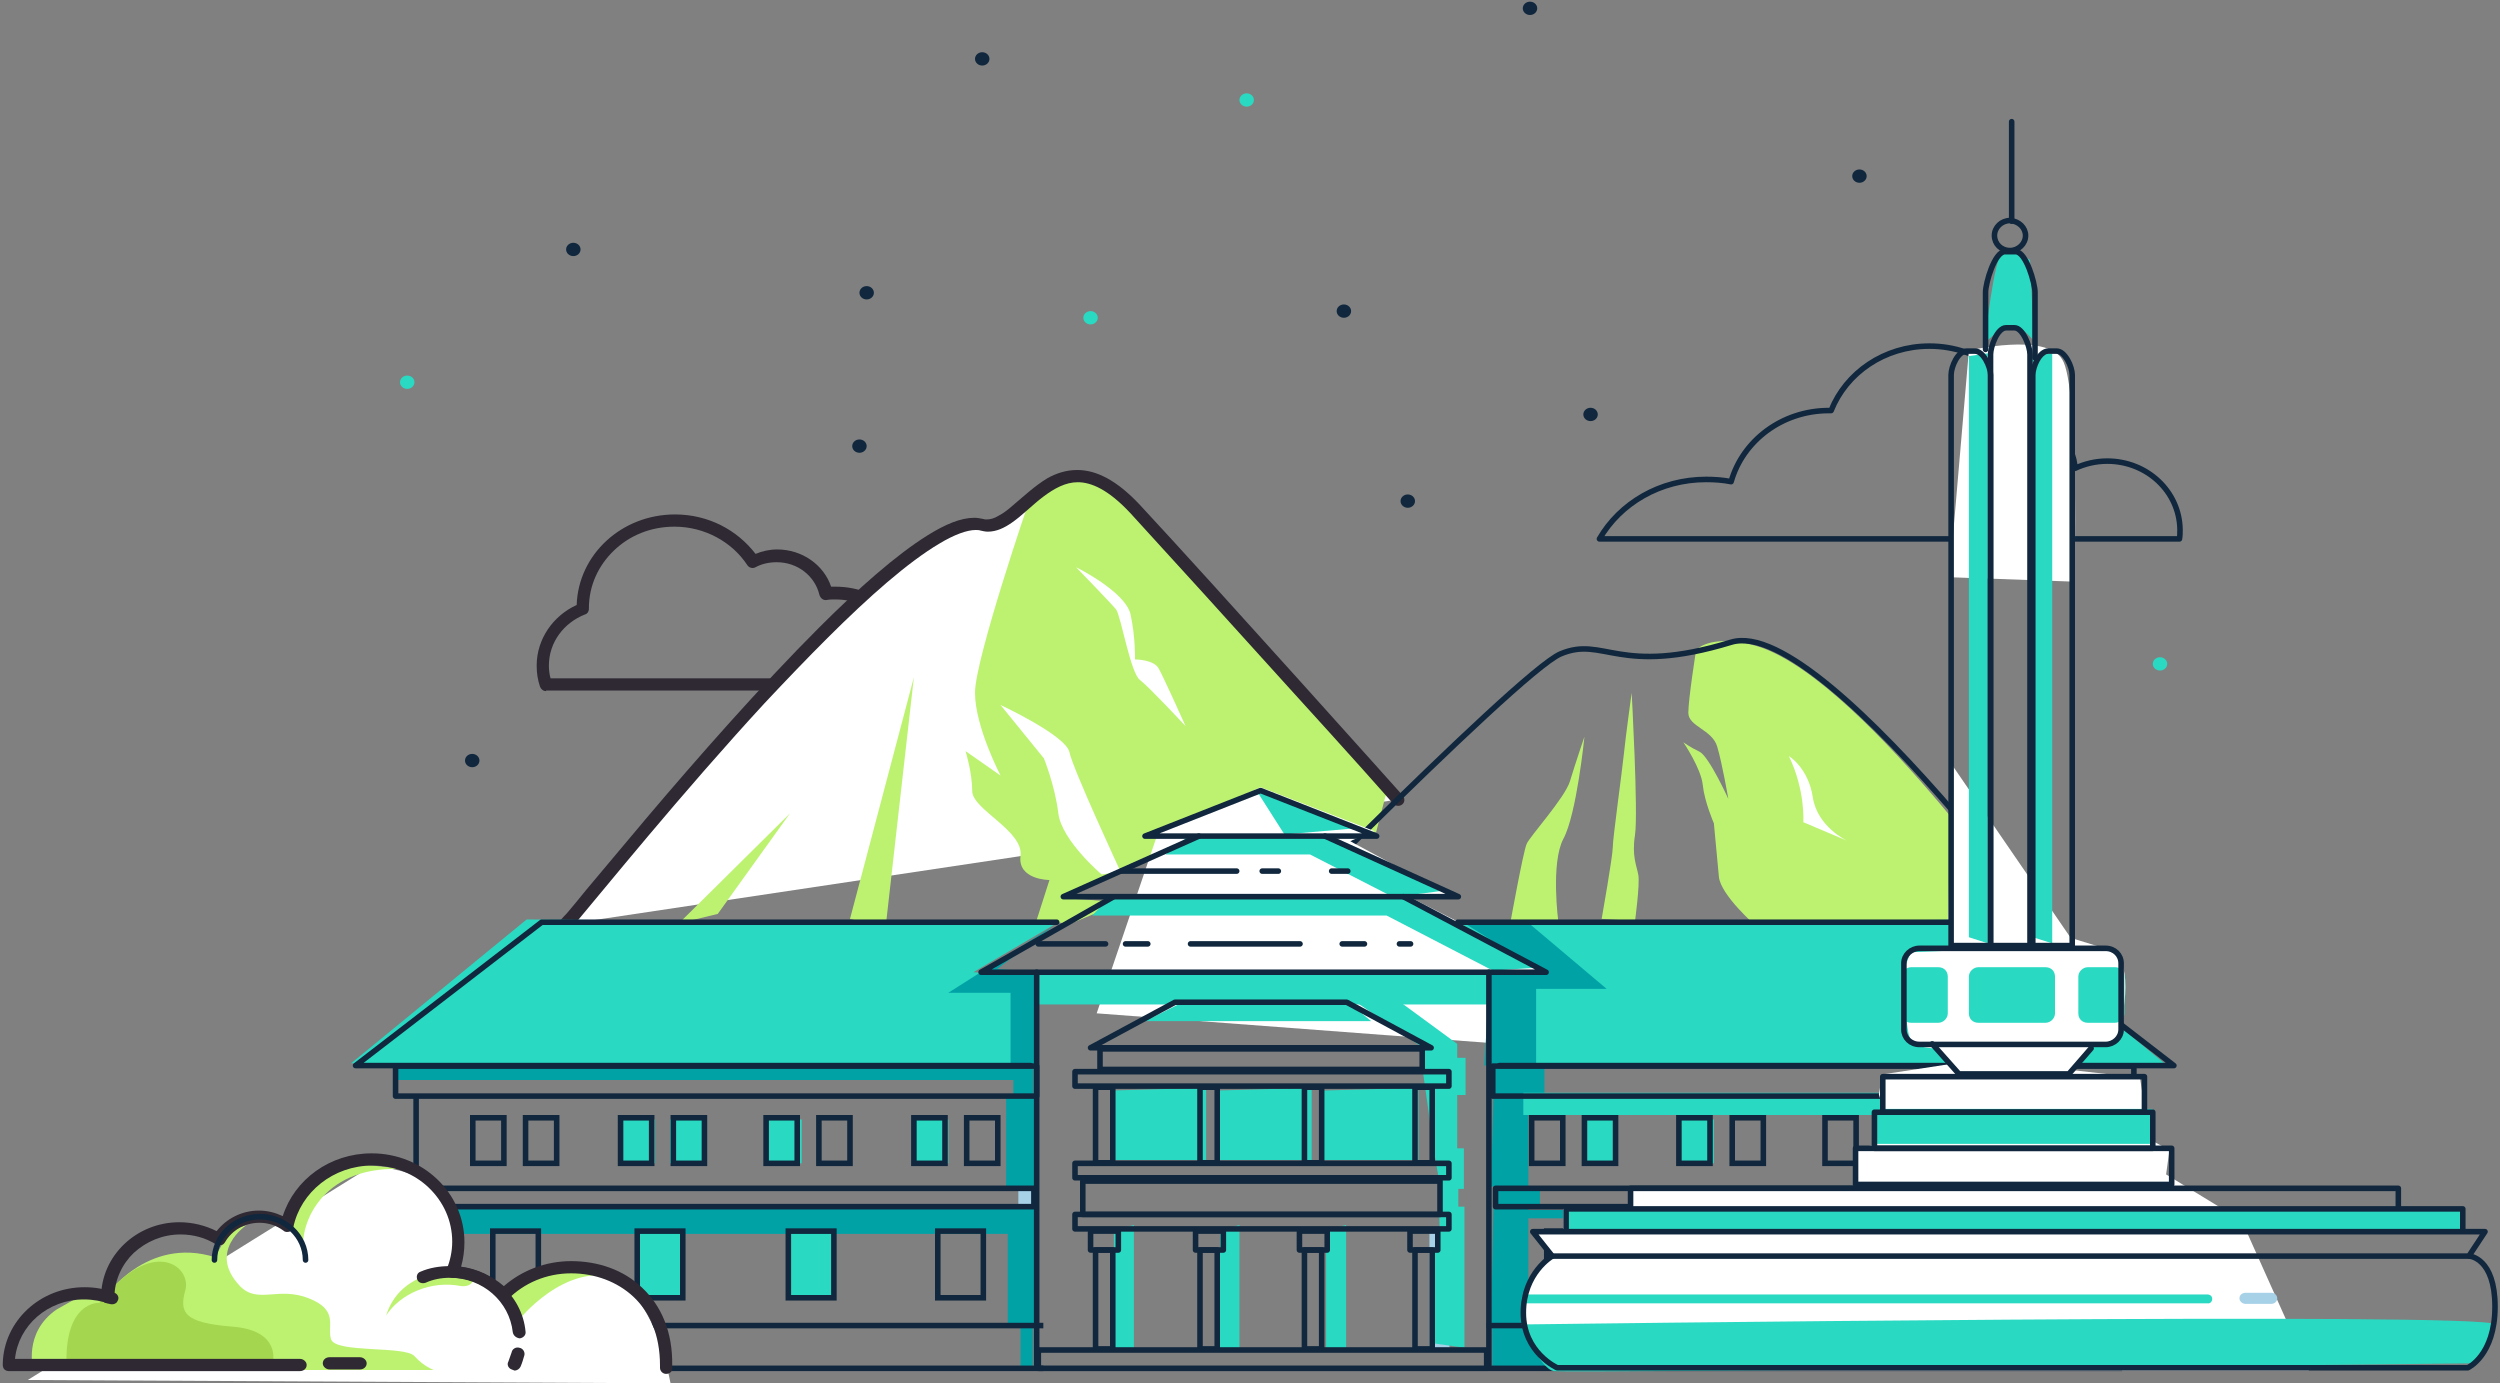 <?xml version="1.0" encoding="utf-8"?>
<!-- Generator: Adobe Illustrator 14.0.0, SVG Export Plug-In  -->
<!DOCTYPE svg PUBLIC "-//W3C//DTD SVG 1.1//EN" "http://www.w3.org/Graphics/SVG/1.1/DTD/svg11.dtd">
<svg version="1.1"
	 xmlns="http://www.w3.org/2000/svg" xmlns:xlink="http://www.w3.org/1999/xlink" xmlns:a="http://ns.adobe.com/AdobeSVGViewerExtensions/3.0/"
	 x="0px" y="0px" width="450px" height="249px" viewBox="-0.4 -0.3 450 249" enable-background="new -0.4 -0.3 450 249"
	 xml:space="preserve">
<rect x="-0.4" y="-0.3" width="450" height="249" fill="#808080" stroke="none"/>
<defs>
</defs>
<g>
	<g>
		<path fill="#2F2933" d="M97.9,124.1c-0.5,0-0.9-0.3-1.1-0.8l0,0c-0.4-1.2-0.6-2.4-0.6-3.8l0,0c0-4.8,3-9,7.2-10.9l0,0
			c0.3-9.1,8.1-16.3,17.7-16.3l0,0c6,0,11.2,2.8,14.5,7.1l0,0c1.2-0.5,2.5-0.8,3.9-0.8l0,0c4.5,0,8.4,2.8,9.7,6.7l0,0
			c0.3,0,0.5,0,0.8,0l0,0c8.2,0,14.9,6.3,14.9,14.2l0,0c0,1.3-0.2,2.5-0.5,3.7l0,0c-0.1,0.5-0.6,0.8-1.1,0.8l0,0H97.9L97.9,124.1z
			 M163.2,123v-1.1V123L163.2,123z M162.3,121.9c0.2-0.7,0.2-1.5,0.2-2.3l0,0c0-3.3-1.4-6.3-3.7-8.5l0,0c-2.3-2.2-5.4-3.5-8.9-3.5
			l0,0c-0.5,0-1,0-1.5,0.1l0,0c-0.6,0.1-1.1-0.3-1.3-0.9l0,0c-0.8-3.4-3.9-5.9-7.7-5.9l0,0c-1.4,0-2.7,0.3-3.8,0.9l0,0
			c-0.5,0.3-1.2,0.1-1.5-0.4l0,0c-2.7-4.1-7.6-6.9-13.1-6.9l0,0c-4.3,0-8.1,1.6-10.9,4.3l0,0c-2.8,2.7-4.5,6.3-4.5,10.4l0,0
			c0,0,0,0.1,0,0.1l0,0c0,0.5-0.3,0.9-0.7,1l0,0c-3.8,1.5-6.5,5-6.5,9.2l0,0c0,0.8,0.1,1.6,0.3,2.3l0,0H162.3L162.3,121.9z"/>
	</g>
</g>
<path fill="none" stroke="#10273D" stroke-linecap="round" stroke-linejoin="round" d="M185.2,101.2c0,1.8-1.6,3.3-3.5,3.3h-9.7
	c-1.9,0-3.5-1.5-3.5-3.3l0,0c0-1.8,1.6-3.3,3.5-3.3h9.7C183.6,97.9,185.2,99.3,185.2,101.2L185.2,101.2z"/>
<path fill="none" stroke="#10273D" stroke-linecap="round" stroke-linejoin="round" d="M378.9,82.7c-2.1,0-4.1,0.5-5.8,1.3
	c-0.2-4.2-3.5-7.6-7.7-8.2c-2.1-7.9-9.5-13.8-18.5-13.8c-8.1,0-15,4.8-17.7,11.6c-0.1,0-0.3,0-0.4,0c-8.4,0-15.5,5.4-17.6,12.8
	c-1.5-0.3-3-0.4-4.5-0.4c-8.3,0-15.5,4.3-19.2,10.7h104.4c0.1-0.5,0.1-1.1,0.1-1.7C391.9,88.2,386.1,82.7,378.9,82.7z"/>
<path fill="#FFFFFF" d="M354,62.8l-3.5,40.8l22.5,0.8c0,0,0.9-35.1-2.2-40C367.9,59.5,354,62.8,354,62.8z"/>
<ellipse fill="#10273D" cx="241.5" cy="55.7" rx="1.3" ry="1.2"/>
<ellipse fill="#10273D" cx="155.6" cy="52.4" rx="1.3" ry="1.2"/>
<ellipse fill="#10273D" cx="275" cy="1.2" rx="1.3" ry="1.2"/>
<ellipse fill="#10273D" cx="285.9" cy="74.3" rx="1.3" ry="1.2"/>
<ellipse fill="#10273D" cx="253" cy="89.9" rx="1.3" ry="1.2"/>
<ellipse fill="#10273D" cx="334.3" cy="31.4" rx="1.3" ry="1.2"/>
<ellipse fill="#10273D" cx="154.3" cy="80" rx="1.3" ry="1.2"/>
<ellipse fill="#10273D" cx="84.6" cy="136.6" rx="1.3" ry="1.2"/>
<ellipse fill="#10273D" cx="102.8" cy="44.6" rx="1.3" ry="1.2"/>
<ellipse fill="#10273D" cx="176.4" cy="10.3" rx="1.3" ry="1.2"/>
<ellipse fill="#29D9C2" cx="388.4" cy="119.2" rx="1.3" ry="1.2"/>
<ellipse fill="#29D9C2" cx="224" cy="17.7" rx="1.3" ry="1.2"/>
<ellipse fill="#29D9C2" cx="195.9" cy="56.9" rx="1.3" ry="1.2"/>
<ellipse fill="#29D9C2" cx="72.9" cy="68.5" rx="1.3" ry="1.2"/>
<path fill="#FFFFFF" d="M251.3,143.6c0,0-34-38-47.3-52.3c-14.6-15.7-20.1,4.7-27.7,2.7c-15-3.9-73.3,71-75,72.1"/>
<path fill="#BDF271" d="M184.9,89.7c0,0-9.8,28.6-9.8,34.7c0,6.1,4.6,14.9,4.6,14.9l-6.3-4.4c0,0,1.2,3.9,1.2,7.2s9.2,7.1,8.7,11.6
	c-0.6,4.4,5.2,4.4,5.2,4.4l-2.3,7.2l6,0.7l9.4-3.9l-10.1-0.7l23.5-11.2l32.3-0.7l1.9-7.3c0,0-27.1-30.3-34-37.4
	c-6.9-7.2-16.2-20.9-21.9-18.7C187.2,88,184.9,89.7,184.9,89.7z"/>
<g>
	<g>
		<path fill="#2F2933" d="M100.3,166.8c-0.3-0.5-0.2-1.1,0.2-1.5l0,0c0,0,0,0,0,0l0,0c0.1-0.1,0.2-0.2,0.3-0.3l0,0
			c0.2-0.3,0.6-0.6,1-1.1l0,0c0.8-0.9,1.9-2.3,3.3-4l0,0c2.8-3.3,6.6-7.9,11-13.1l0,0c8.9-10.5,20.3-23.5,30.9-34.1l0,0
			c7.1-7.1,13.9-13.1,19.5-16.6l0,0c3.2-2,6-3.2,8.5-3.2l0,0c0.5,0,1,0.1,1.5,0.2l0,0c0.3,0.1,0.5,0.1,0.7,0.1l0,0
			c0.7,0,1.4-0.2,2.2-0.7l0,0c0.8-0.4,1.7-1.1,2.6-1.9l0,0c1.8-1.5,3.8-3.4,6.1-4.8l0,0c1.6-0.9,3.4-1.5,5.4-1.5l0,0
			c3.4,0,7.1,1.8,11.3,6.3l0,0c13.3,14.3,47.3,52.3,47.3,52.3l0,0h0c0.4,0.5,0.4,1.2-0.1,1.6l0,0c-0.5,0.4-1.2,0.3-1.6-0.1l0,0
			c0,0-2.1-2.4-5.5-6.2l0,0c-3.4-3.8-8.1-9-13.2-14.6l0,0c-10.2-11.3-22-24.3-28.6-31.5l0,0c-4-4.3-7.1-5.6-9.5-5.6l0,0
			c-2.2,0-4.2,1.1-6.2,2.6l0,0c-2,1.5-3.8,3.4-5.7,4.7l0,0c-1.3,0.9-2.7,1.6-4.3,1.6l0,0c-0.4,0-0.9-0.1-1.3-0.2l0,0
			c-0.3-0.1-0.6-0.1-0.9-0.1l0,0c-1.5,0-3.8,0.8-6.6,2.5l0,0c-2.7,1.6-5.9,4-9.3,6.9l0,0c-6.8,5.8-14.5,13.7-22.1,21.8l0,0
			c-15.1,16.4-29.3,34-33.7,39.2l0,0c-0.6,0.7-1,1.1-1.3,1.4l0,0c-0.1,0.1-0.1,0.1-0.3,0.2l0,0c-0.2,0.1-0.4,0.2-0.6,0.2l0,0
			C100.9,167.3,100.5,167.1,100.3,166.8L100.3,166.8z"/>
	</g>
</g>
<path fill="#BDF271" d="M304.9,116.7c0,0-1.4,8.8-1.4,11.3s4.3,3,5.2,6.1c0.9,3,2,9.4,2,9.4s-3.5-7.7-5.2-8.5
	c-1.7-0.8-2.9-1.7-2.9-1.7s3.2,4.7,3.5,7.7s2,6.9,2,6.9s0.6,6.3,0.9,9.6c0.3,3.3,6.6,8.8,6.6,8.8h50.2c0,0-32.5-46.5-51.1-50.6
	C307.2,113.9,304.9,116.7,304.9,116.7z"/>
<path fill="none" stroke="#10273D" stroke-linecap="round" stroke-linejoin="round" d="M215.3,179.5c0,0,57.4-58.8,65.2-62.1
	c7.8-3.3,10.4,4.1,30.7-2.1c17.4-5.3,67.7,65.8,67.7,65.8L215.3,179.5z"/>
<path fill="#BDF271" d="M271.5,165.6c0,0,2.3-12.7,2.9-14c0.6-1.4,6.9-8.3,7.8-11.3c0.9-3,2.6-8,2.6-8s-1.4,14-3.8,18.4
	c-2.3,4.4-0.9,14.9-0.9,14.9H271.5z"/>
<path fill="#BDF271" d="M287.9,165.1c0,0,2-11.3,2-12.9c0-1.6,1.7-13.8,2-16.8s1.4-11,1.4-11s1.2,21.7,0.6,25.6
	c-0.6,3.8,0.3,5.5,0.6,7.2c0.3,1.7-0.6,8.3-0.6,8.3L287.9,165.1z"/>
<path fill="#FFFFFF" d="M321.6,135.8c0,0,3.5,2.1,4.3,7.4s6.1,7.8,6.1,7.8l-7.8-3.3C324.2,147.7,324.6,142,321.6,135.8z"/>
<path fill="#FFFFFF" d="M193.3,101.8c0,0,8.9,4.4,9.8,8.5c0.9,4.1,0.8,8.1,0.8,8.1s3.5,0,4.3,1.7c0.9,1.6,4.8,10.3,4.8,10.3
	s-6.5-7-8.2-8.3c-1.7-1.2-3.4-11.4-4.3-12.7C199.6,108.3,193.3,101.8,193.3,101.8z"/>
<path fill="#FFFFFF" d="M197.9,157.1c0,0-7.2-6.1-7.8-11c-0.6-5-2.6-9.9-2.6-9.9l-7.8-9.6c0,0,11.8,5.5,12.4,8.5
	c0.6,3,9.2,21.5,9.2,21.5L197.9,157.1z"/>
<polygon fill="#BDF271" points="152.6,165.1 164.1,121.6 159,166.7 "/>
<polygon fill="#BDF271" points="121.8,165.9 141.8,146.1 128.8,164.2 "/>
<polygon fill="#FFFFFF" points="208,149.7 226.5,141.4 247,149.3 242.6,151.1 261.3,161.2 253.4,161.2 262.4,165.8 350.2,165.8 
	350.8,145 350.5,136.7 373,169.5 292.5,189.3 197,182.1 "/>
<polygon fill="#29D9C2" points="189.6,166 94.4,165.2 62.8,191.1 184.4,191.1 184.4,175.2 174.8,174.7 "/>
<polygon fill="#29D9C2" points="262.5,166 357.7,165.2 389.2,191.1 267.7,191.1 267.7,175.2 277.2,174.7 "/>
<polygon fill="#29D9C2" points="196.2,164.5 249.2,164.5 268.3,174.4 275.8,173.9 252.1,161.2 199.6,160.9 "/>
<polygon fill="#29D9C2" points="213.5,150.2 238.9,150.2 258.8,160.1 250.4,161.2 235.4,153.5 209.4,153.5 "/>
<polygon fill="#29D9C2" points="225.9,142.2 230.8,149.9 243.5,148.8 "/>
<polygon fill="#29D9C2" points="186.6,180.5 211.7,180.5 267.4,180.5 267.7,175.2 186.1,175.2 "/>
<polygon fill="#29D9C2" points="205.7,183.5 246.4,183.5 241.7,179.6 211.7,180.5 "/>
<polygon fill="#29D9C2" points="237.8,196 237.8,208.5 254.9,208.5 254.9,195.5 "/>
<polygon fill="#29D9C2" points="218.6,196 218.6,208.5 235.7,208.5 235.7,195.5 "/>
<polygon fill="#29D9C2" points="199.5,196 199.5,208.5 216.7,208.5 216.7,195.5 "/>
<polygon fill="#29D9C2" points="200.1,221.2 200.1,242.5 203.7,242.5 203.7,220.2 "/>
<polygon fill="#29D9C2" points="219.2,221.2 219.2,242.5 222.7,242.5 222.7,220.2 "/>
<polygon fill="#29D9C2" points="238.3,221.2 238.3,242.5 241.9,242.5 241.9,220.2 "/>
<polygon fill="#A6D1E7" points="256.9,221.2 256.9,242.5 260.5,242.5 260.5,220.2 "/>
<polygon fill="#01A2A6" points="277.6,191.3 277.6,197 268.2,197 268.2,190.4 "/>
<polygon fill="#01A2A6" points="277.6,238.6 277.6,245.9 268.2,245.9 268.2,237.4 "/>
<polygon fill="#01A2A6" points="274.7,197.1 274.7,213.3 268,213.3 268.4,197.1 "/>
<polygon fill="#01A2A6" points="274.7,217.1 274.7,238.6 268,238.6 268.4,217.1 "/>
<polygon fill="#01A2A6" points="276.8,213.9 276.8,217.3 268.6,216.8 269,213 "/>
<rect x="272.2" y="217.5" fill="#01A2A6" width="107.5" height="1.5"/>
<rect x="273.8" y="196.4" fill="#29D9C2" width="106" height="4"/>
<rect x="284.5" y="201.2" fill="#29D9C2" width="6" height="7.9"/>
<rect x="302.1" y="201.2" fill="#29D9C2" width="6" height="7.9"/>
<rect x="354.6" y="201.2" fill="#A6D1E7" width="6" height="7.9"/>
<rect x="164.3" y="201.2" fill="#29D9C2" width="6" height="7.9"/>
<rect x="137.9" y="201.2" fill="#29D9C2" width="6" height="7.9"/>
<rect x="120.2" y="201.2" fill="#29D9C2" width="6" height="7.9"/>
<rect x="111.5" y="201.2" fill="#29D9C2" width="6" height="7.9"/>
<rect x="277.5" y="221.7" fill="#A6D1E7" width="8.4" height="11.6"/>
<rect x="141.4" y="221.7" fill="#29D9C2" width="8.4" height="11.6"/>
<rect x="114.2" y="221.7" fill="#29D9C2" width="8.4" height="11.6"/>
<rect x="331.8" y="221.7" fill="#A6D1E7" width="8.4" height="11.6"/>
<polygon fill="#29D9C2" points="249.5,178.5 261.9,187.6 261.9,190.1 263.4,190.1 263.4,196.8 261.9,196.8 261.9,206.4 263.1,206.4 
	263.1,213.7 262.1,213.7 262.1,216.9 263.2,216.9 263.2,242.3 257.6,241.5 257.8,224.2 258.8,223.5 258.5,211.4 257.9,208 
	255.7,192.4 255.6,188.2 240.2,177.7 "/>
<rect x="182" y="191.3" fill="#01A2A6" width="3.6" height="5.5"/>
<rect x="180.7" y="196.8" fill="#01A2A6" width="5.8" height="17.1"/>
<rect x="182.9" y="213.3" fill="#A6D1E7" width="2.6" height="3.6"/>
<rect x="181" y="216.6" fill="#01A2A6" width="4.8" height="21.5"/>
<rect x="183.3" y="237.7" fill="#01A2A6" width="2.2" height="8.1"/>
<rect x="71.2" y="191.6" fill="#01A2A6" width="112.6" height="2.5"/>
<rect x="73.8" y="216.8" fill="#01A2A6" width="112.5" height="5"/>
<polygon fill="#01A2A6" points="274.1,165.3 288.8,177.7 276.1,177.7 276.1,191.2 266.8,191.5 267.7,175.2 277.2,174.7 263.7,166.2 
	"/>
<polygon fill="#01A2A6" points="189.5,166.2 170.3,178.4 181.5,178.4 181.5,191.6 186.1,191.7 186.1,174.7 179.1,174.1 "/>
<polygon fill="none" stroke="#10273D" stroke-linecap="round" stroke-linejoin="round" points="205.7,150.2 226.5,142 247.4,150.2 
	"/>
<polyline fill="none" stroke="#10273D" stroke-linecap="round" stroke-linejoin="round" points="252.2,161.1 277.9,174.7 
	176.2,174.7 199.9,161.2 "/>
<polyline fill="none" stroke="#10273D" stroke-linecap="round" stroke-linejoin="round" points="238.1,150.2 262.1,161.1 191,161.1 
	215.4,150.2 "/>
<polyline fill="none" stroke="#10273D" stroke-linecap="round" stroke-linejoin="round" points="189.8,165.7 97.1,165.7 63.6,191.5 
	185.1,191.5 "/>
<line fill="none" stroke="#10273D" stroke-linecap="round" stroke-linejoin="round" x1="186.2" y1="174.7" x2="186.2" y2="245.4"/>
<line fill="none" stroke="#10273D" stroke-linecap="round" stroke-linejoin="round" x1="267.6" y1="174.7" x2="267.6" y2="245.4"/>
<polygon fill="none" stroke="#10273D" stroke-linecap="round" stroke-linejoin="round" points="211.1,180.1 195.9,188.3 
	257.2,188.3 242,180.1 "/>
<rect x="197.6" y="188.5" fill="none" stroke="#10273D" stroke-linecap="round" stroke-linejoin="round" width="58" height="3.7"/>
<rect x="193.1" y="192.6" fill="none" stroke="#10273D" stroke-linecap="round" stroke-linejoin="round" width="67.3" height="2.6"/>
<rect x="193.1" y="209.1" fill="none" stroke="#10273D" stroke-linecap="round" stroke-linejoin="round" width="67.3" height="2.6"/>
<rect x="193.1" y="218.3" fill="none" stroke="#10273D" stroke-linecap="round" stroke-linejoin="round" width="67.3" height="2.6"/>
<rect x="194.5" y="212.3" fill="none" stroke="#10273D" stroke-linecap="round" stroke-linejoin="round" width="64.3" height="6"/>
<rect x="196.8" y="195.4" fill="none" stroke="#10273D" stroke-linecap="round" stroke-linejoin="round" width="3.1" height="13.6"/>
<rect x="195.9" y="221.3" fill="none" stroke="#10273D" stroke-linecap="round" stroke-linejoin="round" width="5" height="3.4"/>
<rect x="214.8" y="221.3" fill="none" stroke="#10273D" stroke-linecap="round" stroke-linejoin="round" width="5" height="3.4"/>
<rect x="233.5" y="221.3" fill="none" stroke="#10273D" stroke-linecap="round" stroke-linejoin="round" width="5" height="3.4"/>
<rect x="253.4" y="221.3" fill="none" stroke="#10273D" stroke-linecap="round" stroke-linejoin="round" width="5" height="3.4"/>
<rect x="254.3" y="195.4" fill="none" stroke="#10273D" stroke-linecap="round" stroke-linejoin="round" width="3.1" height="13.6"/>
<rect x="215.6" y="195.4" fill="none" stroke="#10273D" stroke-linecap="round" stroke-linejoin="round" width="3.1" height="13.6"/>
<rect x="234.4" y="195.4" fill="none" stroke="#10273D" stroke-linecap="round" stroke-linejoin="round" width="3.1" height="13.6"/>
<rect x="196.8" y="224.7" fill="none" stroke="#10273D" stroke-linecap="round" stroke-linejoin="round" width="3.1" height="17.8"/>
<rect x="254.3" y="224.7" fill="none" stroke="#10273D" stroke-linecap="round" stroke-linejoin="round" width="3.1" height="17.8"/>
<rect x="215.6" y="224.7" fill="none" stroke="#10273D" stroke-linecap="round" stroke-linejoin="round" width="3.1" height="17.8"/>
<rect x="234.4" y="224.7" fill="none" stroke="#10273D" stroke-linecap="round" stroke-linejoin="round" width="3.1" height="17.8"/>
<rect x="70.8" y="191.6" fill="none" stroke="#10273D" stroke-linecap="round" stroke-linejoin="round" width="115.4" height="5.4"/>
<line fill="none" stroke="#10273D" stroke-linecap="round" stroke-linejoin="round" x1="186.5" y1="169.6" x2="198.6" y2="169.6"/>
<line fill="none" stroke="#10273D" stroke-linecap="round" stroke-linejoin="round" x1="213.9" y1="169.6" x2="233.6" y2="169.6"/>
<line fill="none" stroke="#10273D" stroke-linecap="round" stroke-linejoin="round" x1="202.2" y1="169.6" x2="206.2" y2="169.6"/>
<line fill="none" stroke="#10273D" stroke-linecap="round" stroke-linejoin="round" x1="241.2" y1="169.6" x2="245.2" y2="169.6"/>
<line fill="none" stroke="#10273D" stroke-linecap="round" stroke-linejoin="round" x1="251.5" y1="169.6" x2="253.5" y2="169.6"/>
<rect x="70.6" y="213.6" fill="none" stroke="#10273D" stroke-linecap="round" stroke-linejoin="round" width="115.1" height="3.3"/>
<line fill="none" stroke="#10273D" stroke-linecap="round" stroke-linejoin="round" x1="74.5" y1="197.5" x2="74.5" y2="213.2"/>
<line fill="none" stroke="#10273D" stroke-linecap="round" stroke-linejoin="round" x1="74.5" y1="217.7" x2="74.5" y2="238.7"/>
<rect x="84.7" y="200.9" fill="none" stroke="#10273D" width="5.6" height="8.2"/>
<rect x="88.3" y="221.3" fill="none" stroke="#10273D" width="8.2" height="12"/>
<rect x="114.3" y="221.3" fill="none" stroke="#10273D" width="8.2" height="12"/>
<rect x="141.5" y="221.3" fill="none" stroke="#10273D" width="8.2" height="12"/>
<rect x="168.4" y="221.3" fill="none" stroke="#10273D" width="8.2" height="12"/>
<rect x="94.2" y="200.9" fill="none" stroke="#10273D" width="5.6" height="8.2"/>
<rect x="111.3" y="200.9" fill="none" stroke="#10273D" width="5.6" height="8.2"/>
<rect x="120.8" y="200.9" fill="none" stroke="#10273D" width="5.6" height="8.2"/>
<rect x="137.5" y="200.9" fill="none" stroke="#10273D" width="5.6" height="8.2"/>
<rect x="147" y="200.9" fill="none" stroke="#10273D" width="5.6" height="8.2"/>
<rect x="164.1" y="200.9" fill="none" stroke="#10273D" width="5.6" height="8.2"/>
<rect x="173.6" y="200.9" fill="none" stroke="#10273D" width="5.6" height="8.2"/>
<polyline fill="none" stroke="#10273D" points="187.4,246 73.4,246 73.4,238.3 187.4,238.3 "/>
<polyline fill="none" stroke="#10273D" stroke-linecap="round" stroke-linejoin="round" points="262,165.7 357.5,165.7 390.9,191.5 
	269.5,191.5 "/>
<rect x="268.3" y="191.6" fill="none" stroke="#10273D" stroke-linecap="round" stroke-linejoin="round" width="115.4" height="5.4"/>
<rect x="268.8" y="213.6" fill="none" stroke="#10273D" stroke-linecap="round" stroke-linejoin="round" width="115.1" height="3.3"/>
<line fill="none" stroke="#10273D" stroke-linecap="round" stroke-linejoin="round" x1="380" y1="197.5" x2="380" y2="213.2"/>
<line fill="none" stroke="#10273D" stroke-linecap="round" stroke-linejoin="round" x1="380" y1="217.7" x2="380" y2="238.7"/>
<rect x="364.2" y="200.9" fill="none" stroke="#10273D" width="5.6" height="8.2"/>
<rect x="358" y="221.3" fill="none" stroke="#10273D" width="8.2" height="12"/>
<rect x="332.1" y="221.3" fill="none" stroke="#10273D" width="8.2" height="12"/>
<rect x="304.8" y="221.3" fill="none" stroke="#10273D" width="8.2" height="12"/>
<rect x="278" y="221.3" fill="none" stroke="#10273D" width="8.2" height="12"/>
<rect x="354.7" y="200.9" fill="none" stroke="#10273D" width="5.6" height="8.2"/>
<rect x="337.6" y="200.9" fill="none" stroke="#10273D" width="5.6" height="8.2"/>
<rect x="328.1" y="200.9" fill="none" stroke="#10273D" width="5.6" height="8.2"/>
<rect x="311.4" y="200.9" fill="none" stroke="#10273D" width="5.6" height="8.2"/>
<rect x="301.8" y="200.9" fill="none" stroke="#10273D" width="5.6" height="8.2"/>
<rect x="284.8" y="200.9" fill="none" stroke="#10273D" width="5.6" height="8.2"/>
<rect x="275.3" y="200.9" fill="none" stroke="#10273D" width="5.6" height="8.2"/>
<polyline fill="none" stroke="#10273D" points="267.2,246 381.1,246 381.1,238.3 267.2,238.3 "/>
<rect x="186.5" y="242.7" fill="none" stroke="#10273D" stroke-linecap="round" stroke-linejoin="round" width="80.7" height="3.3"/>
<line fill="none" stroke="#10273D" stroke-linecap="round" stroke-linejoin="round" x1="201.5" y1="156.5" x2="222.2" y2="156.5"/>
<line fill="none" stroke="#10273D" stroke-linecap="round" stroke-linejoin="round" x1="226.8" y1="156.5" x2="229.7" y2="156.5"/>
<line fill="none" stroke="#10273D" stroke-linecap="round" stroke-linejoin="round" x1="239.3" y1="156.5" x2="242.2" y2="156.5"/>
<path fill="#FFFFFF" d="M351.1,162v8.8l-7.5,0.3c0,0-2,3.6-1.4,7.4c0.6,3.8,0.6,7.2,1.4,8.5c0.9,1.4,4.3,1.4,4.3,1.4l2.9,2.8
	l-12.4,1.9l-0.6,3.6l0.9,3l-1.4,0.3l-0.3,5.8l-3.5,0.6l-0.3,7.4h-39.8l-0.6,3.8l-11.8-0.3v4.4l-5.5-0.3l3.2,4.1
	c0,0-6.3,7.2-5.2,11.3c1.2,4.1,5.8,9.6,5.8,9.6h135.9l-12.1-27l-13.6-8.3l0.6-4.4l-3.2-1.7l-1.2-5.5l-0.9-5.8l-12.4-1.4l3.2-4.1
	c0,0,4.9-0.8,5.2-1.9c0.3-1.1,3.8-13.8-1.7-15.7C373.6,168.9,351.1,162,351.1,162z"/>
<path fill="#29D9C2" d="M444.6,245.1c0,0,4-4.7,4-7c0-2.3-175.1,0-175.1,0s3.2,8,5.8,8.4C281.8,246.9,444.6,245.1,444.6,245.1z"/>
<rect x="281.8" y="217.6" fill="#29D9C2" width="161.3" height="3.9"/>
<path fill="#29D9C2" d="M397.8,233.5c0-0.5-0.4-0.8-0.9-0.8H274.4c-0.5,0-0.9,0.4-0.9,0.8l0,0c0,0.5,0.4,0.8,0.9,0.8h122.5
	C397.4,234.4,397.8,234,397.8,233.5L397.8,233.5z"/>
<path fill="#A6D1E7" d="M409.5,233.4c0,0.6-0.5,1-1.1,1h-4.6c-0.6,0-1.1-0.5-1.1-1l0,0c0-0.6,0.5-1,1.1-1h4.6
	C409.1,232.4,409.5,232.9,409.5,233.4L409.5,233.4z"/>
<path fill="#FFFFFF" d="M66.3,209.7c0,0,12.7,0,14.6,8.8s0.5,10.4,0.5,10.4s6.1,1.6,7.2,3.3c1.2,1.7,1.6,2.4,1.6,2.4
	s7.6-9.7,16.4-6.8c8.8,2.9,12.2,13.3,13.7,20.9L4.6,248.1"/>
<path fill="#BDF271" d="M51.2,220.4c0,0,0.8-0.3,3,3.7c-0.4-4.2,3.5-15.1,18.7-13.9c-10.4-1.2-12.3-1.5-15.6,0.7
	C50.4,215.3,51.2,220.4,51.2,220.4"/>
<path fill="#BDF271" d="M92.9,237.4c0,0,8.4-10.7,18-7.6c-9.2-4.5-17.3-0.8-19.6,1.5c-0.6,2.1,0.6,4.4,0.6,4.4L92.9,237.4"/>
<path fill="#BDF271" d="M79.5,228.6c0,0-8.1,0.4-10.4,7.9c2.5-3.9,8.1-6.4,13.5-5.3c2.7,0.3,3.3-2.6-1.3-2.7
	C80.8,228.4,79.5,228.6,79.5,228.6z"/>
<path fill="#BDF271" d="M44,220.2c0,0-7.2,4.7-1.2,11c3.2,3.3,6.9,0,12.4,2.2c5.5,2.2,3.2,5,4,7.4c0.9,2.5,13.3,1.1,15,3
	c1.7,1.9,3.5,2.5,3.5,2.5H5.6c0,0-1.9-6.7,4.2-10.9l3.9-2.2h4.8c0,0,7.5-11.1,19.8-7.2C41.4,220.2,41.8,221,44,220.2z"/>
<path fill="#A5D650" d="M17.5,234.2c0,0-6.5-0.4-5.9,11.8c10.1,0,37.1-1,37.1-1s1.6-5.8-7.2-6.5c-8.8-0.7-9.7-2.5-8.5-6.7
	C34,227.6,27,222,17.5,234.2z"/>
<g>
	<g>
		<path fill="#2F2933" d="M119.5,247c-0.6,0-1.1-0.5-1.1-1.1l0,0c0-0.1,0-0.3,0-0.4l0,0c0-5.6-1.9-9.7-4.8-12.4l0,0
			c-2.9-2.7-6.9-4.2-11.2-4.2l0,0c-4.5,0-8.5,1.8-11.3,4.6l0,0c-0.2,0.2-0.5,0.3-0.9,0.3l0,0c-0.3,0-0.6-0.1-0.8-0.4l0,0
			c-2-2.2-5-3.7-8.4-3.7l0,0c-0.4,0-0.7-0.2-0.9-0.5l0,0c-0.2-0.3-0.3-0.7-0.1-1l0,0c0.6-1.5,1-3.2,1-5l0,0c0-3.8-1.6-7.2-4.2-9.7
			l0,0c-2.6-2.5-6.2-4-10.2-4l0,0c-7,0-12.9,4.8-14.2,11.1l0,0c-0.1,0.4-0.4,0.7-0.7,0.8l0,0c-0.4,0.1-0.8,0.1-1.1-0.2l0,0
			c-1.2-0.9-2.7-1.4-4.3-1.4l0,0c-2.7,0-5,1.4-6.2,3.5l0,0c-0.2,0.3-0.4,0.5-0.7,0.5l0,0c-0.3,0.1-0.6,0-0.9-0.1l0,0
			c-1.9-1.2-4.1-1.8-6.4-1.8l0,0c-3.3,0-6.2,1.3-8.4,3.3l0,0c-2.1,2-3.5,4.9-3.5,8l0,0c0,0.6-0.5,1.1-1.2,1.1l0,0
			c-0.6,0-1.2-0.5-1.2-1.1l0,0c0-7.4,6.3-13.5,14.1-13.5l0,0c2.4,0,4.7,0.6,6.7,1.6l0,0c1.7-2.2,4.5-3.7,7.6-3.7l0,0
			c1.6,0,3,0.4,4.3,1l0,0c2.1-6.6,8.5-11.3,16-11.3l0,0c9.2,0,16.7,7.1,16.7,16l0,0c0,1.5-0.2,3-0.6,4.4l0,0c3,0.4,5.6,1.7,7.7,3.5
			l0,0c3.2-2.8,7.5-4.5,12.1-4.5l0,0c4.9,0,9.5,1.6,12.8,4.8l0,0c3.4,3.2,5.5,7.9,5.4,14l0,0c0,0.1,0,0.3,0,0.4l0,0
			C120.7,246.5,120.2,247,119.5,247L119.5,247C119.5,247,119.5,247,119.5,247L119.5,247z"/>
	</g>
</g>
<g>
	<g>
		<path fill="#2F2933" d="M91.7,246.2c-0.6-0.2-0.9-0.9-0.6-1.4l0,0c0.2-0.6,0.4-1.1,0.6-1.7l0,0h0c0.1-0.6,0.8-1,1.4-0.8l0,0
			c0.6,0.1,1,0.7,0.9,1.3l0,0c-0.2,0.7-0.4,1.4-0.7,2.1l0,0c-0.2,0.4-0.6,0.7-1.1,0.7l0,0C92,246.3,91.9,246.3,91.7,246.2
			L91.7,246.2z"/>
	</g>
</g>
<g>
	<g>
		<path fill="#2F2933" d="M91.9,239.5c-0.6-5.5-5.4-9.8-11.3-9.8l0,0c-1.6,0-3.1,0.3-4.4,0.9l0,0l0,0c-0.6,0.2-1.3,0-1.5-0.6l0,0
			c-0.2-0.6,0-1.2,0.6-1.4l0,0c1.6-0.7,3.4-1,5.3-1l0,0c7.1,0,13,5.2,13.6,11.8l0,0c0.1,0.6-0.4,1.1-1,1.2l0,0c0,0-0.1,0-0.1,0l0,0
			C92.5,240.5,92,240.1,91.9,239.5L91.9,239.5z"/>
	</g>
</g>
<path fill="none" stroke="#10273D" stroke-linecap="round" stroke-linejoin="round" d="M54.6,226.5c0-4.3-3.7-7.8-8.2-7.8
	c-4.5,0-8.2,3.5-8.2,7.8"/>
<polygon fill="#29D9C2" points="387.1,205.6 387.1,205.6 337,205.6 337,205.6 337,199.3 337,199.3 387.1,199.3 387.1,199.3 "/>
<polygon fill="#29D9C2" points="365.5,168.4 365.5,63.8 369,63.3 369,169.5 "/>
<polygon fill="#29D9C2" points="354,168.4 354,63.8 357.4,63.3 357.4,169.5 "/>
<path fill="#29D9C2" d="M356.9,61.4c0-0.4,1.6-15.5,3.2-16.4c1.6-0.8,4.9,1.5,4.9,1.5l0.7,14.6c0,0-2.6-3.4-4.5-2.8
	C359.3,59,356.9,61.4,356.9,61.4z"/>
<path fill="#29D9C2" d="M369.5,182.1c0,0.9-0.8,1.7-1.7,1.7h-12.1c-1,0-1.7-0.7-1.7-1.7v-6.6c0-0.9,0.8-1.7,1.7-1.7h12.1
	c1,0,1.7,0.7,1.7,1.7V182.1z"/>
<path fill="#29D9C2" d="M382,182.1c0,0.9-0.8,1.7-1.7,1.7h-4.9c-1,0-1.7-0.7-1.7-1.7v-6.6c0-0.9,0.8-1.7,1.7-1.7h4.9
	c1,0,1.7,0.7,1.7,1.7V182.1z"/>
<path fill="#29D9C2" d="M350.2,182.1c0,0.9-0.8,1.7-1.7,1.7h-4.9c-1,0-1.7-0.7-1.7-1.7v-6.6c0-0.9,0.8-1.7,1.7-1.7h4.9
	c1,0,1.7,0.7,1.7,1.7V182.1z"/>
<path fill="none" stroke="#10273D" stroke-linecap="round" stroke-linejoin="round" d="M357,62.6V52.3c0-1.6,1.6-7.3,3.5-7.3h1.9
	c1.9,0,3.5,5.7,3.5,7.3v11.8"/>
<path fill="none" stroke="#10273D" stroke-linecap="round" stroke-linejoin="round" d="M364.2,42.1c0,1.5-1.3,2.7-2.8,2.7l0,0
	c-1.6,0-2.8-1.2-2.8-2.7l0,0c0-1.5,1.3-2.7,2.8-2.7l0,0C363,39.5,364.2,40.7,364.2,42.1L364.2,42.1z"/>
<path fill="none" stroke="#10273D" stroke-linecap="round" stroke-linejoin="round" d="M357.9,169.9V67.2c0-1.5-1.3-4.3-2.8-4.3
	h-1.5c-1.6,0-2.8,2.8-2.8,4.3v102.7H357.9z"/>
<path fill="none" stroke="#10273D" stroke-linecap="round" stroke-linejoin="round" d="M365,169.9V63.5c0-1.5-1.3-4.8-2.8-4.8h-1.5
	c-1.6,0-2.8,3.4-2.8,4.8v106.4H365z"/>
<path fill="none" stroke="#10273D" stroke-linecap="round" stroke-linejoin="round" d="M372.6,169.9V67.2c0-1.5-1.3-4.3-2.8-4.3
	h-1.5c-1.6,0-2.8,2.8-2.8,4.3v102.7H372.6z"/>
<path fill="none" stroke="#10273D" stroke-linecap="round" stroke-linejoin="round" d="M381.4,185c0,1.5-1.3,2.7-2.8,2.7h-33.5
	c-1.6,0-2.8-1.2-2.8-2.7v-11.9c0-1.5,1.3-2.7,2.8-2.7h33.5c1.6,0,2.8,1.2,2.8,2.7V185z"/>
<polyline fill="none" stroke="#10273D" stroke-linecap="round" stroke-linejoin="round" points="347.4,187.6 352.2,193 372,193 
	376,188.4 "/>
<polygon fill="none" stroke="#10273D" stroke-linecap="round" stroke-linejoin="round" points="385.6,199.9 385.6,199.9 
	338.5,199.9 338.5,199.9 338.5,193.5 338.5,193.5 385.6,193.5 385.6,193.5 "/>
<polygon fill="none" stroke="#10273D" stroke-linecap="round" stroke-linejoin="round" points="387.1,206.4 387.1,206.4 337,206.4 
	337,206.4 337,199.9 337,199.9 387.1,199.9 387.1,199.9 "/>
<polygon fill="none" stroke="#10273D" stroke-linecap="round" stroke-linejoin="round" points="390.5,212.9 390.5,212.9 
	333.6,212.9 333.6,212.9 333.6,206.4 333.6,206.4 390.5,206.4 390.5,206.4 "/>
<path fill="none" stroke="#10273D" stroke-linecap="round" stroke-linejoin="round" d="M293.1,216.8v-3.2c1.1,0,138.2,0,138.2,0v3.3
	"/>
<path fill="none" stroke="#10273D" stroke-linecap="round" stroke-linejoin="round" d="M281.5,220.8v-3.5c1.3,0,161.4,0,161.4,0v3.6
	"/>
<line fill="none" stroke="#10273D" stroke-linecap="round" stroke-linejoin="round" x1="361.7" y1="39.5" x2="361.7" y2="21.6"/>
<polygon fill="none" stroke="#10273D" stroke-linecap="round" stroke-linejoin="round" points="275.5,221.4 446.9,221.4 444,225.8 
	279,225.8 "/>
<path fill="none" stroke="#10273D" stroke-linecap="round" stroke-linejoin="round" d="M279,225.8c0,0-5.2,3-5.2,10.2
	c0,7.2,6.1,9.9,6.1,9.9h163.9c0,0,4.9-2.2,4.9-11c0-8.8-4.6-9.1-4.6-9.1"/>
<g>
	<g>
		<path fill="#2F2933" d="M6.1,246.5H1.2c-0.3,0-0.6-0.1-0.8-0.3l0,0c-0.2-0.2-0.3-0.5-0.3-0.8l0,0c0-0.1,0-0.2,0-0.3l0,0
			c0.2-7.6,6.7-13.7,14.7-13.7l0,0c1.9,0,3.7,0.3,5.4,1l0,0c0.6,0.2,0.9,0.9,0.6,1.4l0,0c-0.2,0.6-0.9,0.8-1.5,0.6l0,0
			c-1.4-0.5-2.9-0.8-4.6-0.8l0,0c-6.5,0-11.8,4.7-12.4,10.7l0,0h3.7h47.6c0.6,0,1.2,0.5,1.2,1.1l0,0c0,0.6-0.5,1.1-1.2,1.1l0,0H6.1
			L6.1,246.5z"/>
	</g>
</g>
<g>
	<g>
		<path fill="#2F2933" d="M58.9,246.2c-0.6,0-1.2-0.5-1.2-1.1l0,0c0-0.6,0.5-1.1,1.2-1.1l0,0h5.5c0.6,0,1.2,0.5,1.2,1.1l0,0
			c0,0.6-0.5,1.1-1.2,1.1l0,0H58.9L58.9,246.2z"/>
	</g>
</g>
</svg>
